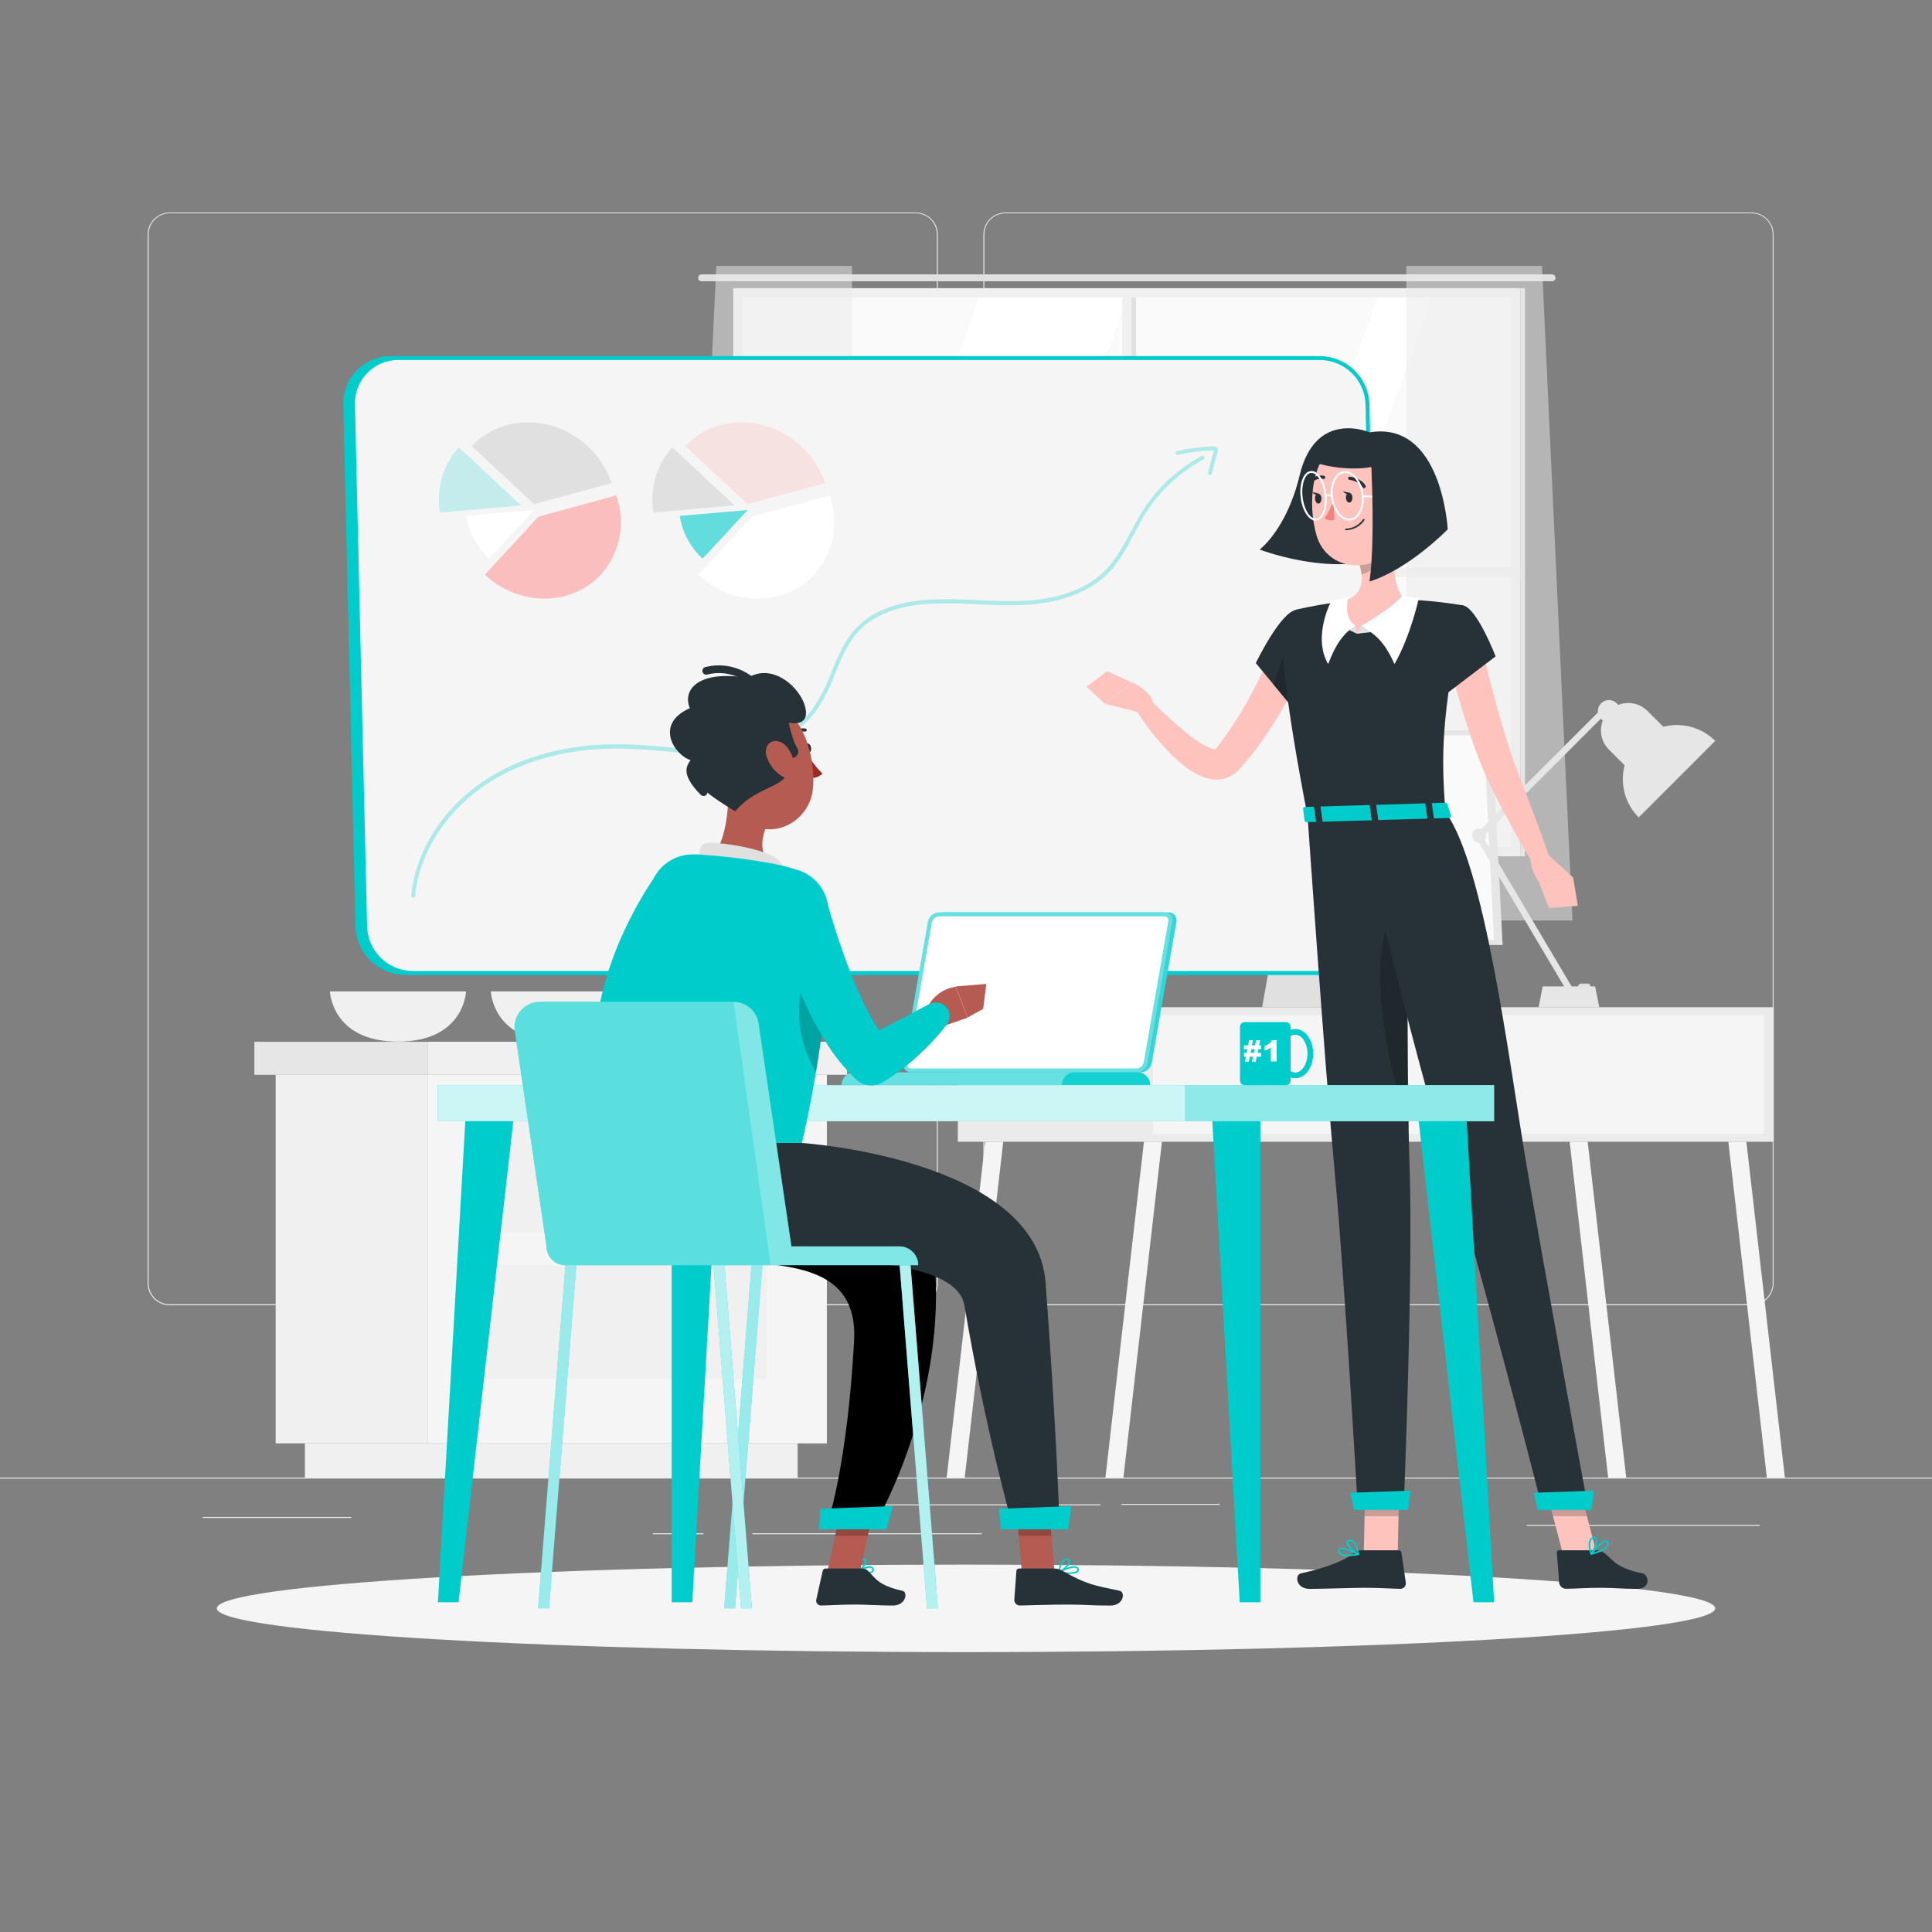 <svg width="148" height="148" viewBox="0 0 148 148" fill="none" xmlns="http://www.w3.org/2000/svg">
<rect x="0" y="0" width="148" height="148" fill="#808080" stroke="none"/>
<path d="M148 113.19H0V113.264H148V113.19Z" fill="#EBEBEB"/>
<path d="M93.438 115.206H85.902V115.28H93.438V115.206Z" fill="#EBEBEB"/>
<path d="M134.81 116.808H116.953V116.882H134.81V116.808Z" fill="#EBEBEB"/>
<path d="M84.298 115.242H65.848V115.316H84.298V115.242Z" fill="#EBEBEB"/>
<path d="M53.884 117.456H50.024V117.53H53.884V117.456Z" fill="#EBEBEB"/>
<path d="M75.211 117.456H57.634V117.53H75.211V117.456Z" fill="#EBEBEB"/>
<path d="M26.909 116.207H15.528V116.281H26.909V116.207Z" fill="#EBEBEB"/>
<path d="M70.152 99.989H12.997C12.55 99.988 12.12 99.81 11.804 99.493C11.488 99.176 11.31 98.747 11.31 98.299V17.956C11.314 17.511 11.493 17.085 11.809 16.771C12.125 16.457 12.552 16.281 12.997 16.28H70.152C70.6 16.28 71.03 16.458 71.347 16.775C71.664 17.092 71.842 17.522 71.842 17.97V98.299C71.842 98.747 71.664 99.177 71.347 99.494C71.03 99.811 70.6 99.989 70.152 99.989ZM12.997 16.34C12.569 16.34 12.159 16.511 11.857 16.814C11.554 17.117 11.384 17.527 11.384 17.956V98.299C11.384 98.727 11.554 99.138 11.857 99.441C12.159 99.744 12.569 99.914 12.997 99.915H70.152C70.58 99.914 70.991 99.744 71.294 99.441C71.597 99.138 71.767 98.727 71.768 98.299V17.956C71.767 17.527 71.597 17.117 71.294 16.814C70.991 16.511 70.58 16.34 70.152 16.34H12.997Z" fill="#EBEBEB"/>
<path d="M134.18 99.989H77.022C76.574 99.988 76.145 99.81 75.828 99.493C75.511 99.176 75.333 98.747 75.332 98.299V17.956C75.337 17.51 75.517 17.084 75.833 16.771C76.15 16.457 76.577 16.281 77.022 16.28H134.18C134.624 16.282 135.051 16.459 135.366 16.772C135.681 17.086 135.86 17.511 135.864 17.956V98.299C135.864 98.746 135.687 99.175 135.371 99.492C135.055 99.809 134.627 99.987 134.18 99.989ZM77.022 16.34C76.594 16.34 76.183 16.511 75.88 16.814C75.577 17.117 75.407 17.527 75.406 17.956V98.299C75.407 98.727 75.577 99.138 75.88 99.441C76.183 99.744 76.594 99.914 77.022 99.915H134.18C134.608 99.914 135.019 99.744 135.322 99.441C135.625 99.138 135.795 98.727 135.796 98.299V17.956C135.795 17.527 135.625 17.117 135.322 16.814C135.019 16.511 134.608 16.34 134.18 16.34H77.022Z" fill="#EBEBEB"/>
<path d="M35.703 75.945C35.703 75.945 35.573 79.793 30.488 79.793C25.403 79.793 25.273 75.945 25.273 75.945H35.703Z" fill="#F0F0F0"/>
<path d="M48.032 75.945C48.032 75.945 47.899 79.793 42.816 79.793C37.734 79.793 37.601 75.945 37.601 75.945H48.032Z" fill="#F0F0F0"/>
<path d="M32.788 82.333H21.117V110.568H32.788V82.333Z" fill="#F0F0F0"/>
<path d="M61.1 110.568H23.357V113.191H61.1V110.568Z" fill="#F0F0F0"/>
<path d="M32.788 110.571H63.341V82.336H32.788V110.571Z" fill="#F5F5F5"/>
<path d="M37.379 94.457H58.753V85.769H37.379V94.457Z" fill="#F0F0F0"/>
<path d="M37.379 105.619H58.753V96.931H37.379V105.619Z" fill="#F0F0F0"/>
<path d="M64.895 79.802H32.788V82.333H64.895V79.802Z" fill="#F0F0F0"/>
<path d="M19.486 82.336H32.788V79.805H19.486V82.336Z" fill="#E6E6E6"/>
<path d="M116.062 22.484H56.58V65.185H116.062V22.484Z" fill="#FAFAFA"/>
<path d="M59.964 65.185L75.095 22.484H86.45L71.318 65.185H59.964Z" fill="white"/>
<path d="M90.496 65.185L105.625 22.484H109.766L94.637 65.185H90.496Z" fill="white"/>
<path d="M118.897 21.017H53.745C53.675 21.017 53.607 21.044 53.557 21.094C53.508 21.143 53.479 21.21 53.478 21.28C53.478 21.315 53.485 21.35 53.499 21.382C53.512 21.414 53.532 21.444 53.556 21.468C53.581 21.493 53.611 21.513 53.643 21.526C53.675 21.54 53.71 21.546 53.745 21.546H118.897C118.932 21.546 118.967 21.54 118.999 21.526C119.032 21.513 119.061 21.493 119.086 21.468C119.11 21.444 119.13 21.414 119.143 21.382C119.157 21.35 119.164 21.315 119.164 21.28C119.163 21.21 119.135 21.143 119.085 21.094C119.035 21.044 118.967 21.017 118.897 21.017Z" fill="#E0E0E0"/>
<path d="M85.97 65.277H86.675V22.393H85.97V65.277Z" fill="#F0F0F0"/>
<path d="M86.672 65.277H87.024V22.393H86.672V65.277Z" fill="#E0E0E0"/>
<path d="M56.169 43.486V44.19L116.473 44.19V43.486L56.169 43.486Z" fill="#F0F0F0"/>
<path d="M116.473 64.893V22.073H56.169V64.893V65.597H116.473V64.893ZM56.873 64.893V22.793H115.777V64.893H56.873Z" fill="#F0F0F0"/>
<path d="M116.473 65.597H116.825V22.073H116.473V65.597Z" fill="#E0E0E0"/>
<path opacity="0.5" d="M107.729 20.371V70.516H120.46L118.125 20.371H107.729Z" fill="#EBEBEB"/>
<path opacity="0.5" d="M65.265 20.371V70.516H52.534L54.87 20.371H65.265Z" fill="#EBEBEB"/>
<path d="M135.879 77.158H73.375V87.462H135.879V77.158Z" fill="#EBEBEB"/>
<path d="M135.124 77.772H112.131V86.85H135.124V77.772Z" fill="#F5F5F5"/>
<path d="M111.314 77.772H88.32V86.85H111.314V77.772Z" fill="#F5F5F5"/>
<path d="M86.059 113.19H84.68L87.631 87.462H89.01L86.059 113.19Z" fill="#F5F5F5"/>
<path d="M73.902 113.19H72.52L75.471 87.462H76.853L73.902 113.19Z" fill="#F5F5F5"/>
<path d="M123.192 113.19H124.575L121.623 87.462H120.241L123.192 113.19Z" fill="#F5F5F5"/>
<path d="M135.349 113.19H136.731L133.78 87.462H132.398L135.349 113.19Z" fill="#F5F5F5"/>
<path d="M103.532 65.81H98.698L96.685 77.158H101.519L103.532 65.81Z" fill="#E0E0E0"/>
<path d="M114.283 55.944H87.249L88.072 72.39H115.106L114.283 55.944Z" fill="#E6E6E6"/>
<path d="M113.661 56.335H87.909L88.693 71.999H114.445L113.661 56.335Z" fill="#FAFAFA"/>
<path d="M121.105 75.785H121.629C121.747 75.785 121.842 75.69 121.842 75.572V75.56C121.842 75.442 121.747 75.347 121.629 75.347H121.105C120.988 75.347 120.892 75.442 120.892 75.56V75.572C120.892 75.69 120.988 75.785 121.105 75.785Z" fill="#E0E0E0"/>
<path d="M131.391 56.755L125.531 62.616C124.753 61.838 124.317 60.784 124.317 59.685C124.317 58.586 124.753 57.532 125.531 56.755C126.308 55.978 127.362 55.541 128.461 55.541C129.56 55.541 130.614 55.978 131.391 56.755Z" fill="#E6E6E6"/>
<path d="M123.251 57.424L125.537 59.709L128.497 56.749L126.211 54.467C126.017 54.272 125.787 54.118 125.533 54.012C125.279 53.907 125.006 53.852 124.731 53.852C124.456 53.852 124.184 53.907 123.93 54.012C123.676 54.118 123.446 54.272 123.251 54.467C123.057 54.661 122.903 54.892 122.798 55.145C122.693 55.399 122.639 55.671 122.639 55.946C122.639 56.22 122.693 56.492 122.798 56.746C122.903 56.999 123.057 57.23 123.251 57.424Z" fill="#E6E6E6"/>
<path d="M113.15 63.834L113.5 64.184L123.253 54.43L122.904 54.081L113.15 63.834Z" fill="#E6E6E6"/>
<path d="M120.105 76.047L120.53 75.795L113.494 63.931L113.069 64.183L120.105 76.047Z" fill="#E6E6E6"/>
<path d="M123.251 55.332C123.722 55.332 124.104 54.95 124.104 54.479C124.104 54.009 123.722 53.627 123.251 53.627C122.781 53.627 122.399 54.009 122.399 54.479C122.399 54.95 122.781 55.332 123.251 55.332Z" fill="#E6E6E6"/>
<path d="M113.315 64.564C113.616 64.564 113.859 64.32 113.859 64.019C113.859 63.718 113.616 63.475 113.315 63.475C113.014 63.475 112.77 63.718 112.77 64.019C112.77 64.32 113.014 64.564 113.315 64.564Z" fill="#E6E6E6"/>
<path d="M118.178 75.564H122.195L122.511 77.159H117.864L118.178 75.564Z" fill="#E6E6E6"/>
<path d="M74 126.558C105.696 126.558 131.391 125.058 131.391 123.207C131.391 121.357 105.696 119.856 74 119.856C42.304 119.856 16.609 121.357 16.609 123.207C16.609 125.058 42.304 126.558 74 126.558Z" fill="#F5F5F5"/>
<path d="M101.62 74.53H31.009C30.061 74.523 29.153 74.149 28.476 73.487C27.798 72.824 27.403 71.925 27.374 70.978L26.448 30.983C26.436 30.52 26.517 30.06 26.686 29.629C26.855 29.198 27.109 28.805 27.432 28.474C27.756 28.143 28.142 27.88 28.569 27.701C28.995 27.522 29.454 27.43 29.917 27.431H100.528C101.475 27.438 102.383 27.812 103.061 28.474C103.738 29.136 104.133 30.035 104.162 30.983L105.08 70.978C105.092 71.44 105.011 71.9 104.843 72.33C104.674 72.76 104.421 73.153 104.099 73.484C103.776 73.815 103.391 74.078 102.965 74.257C102.539 74.437 102.082 74.53 101.62 74.53Z" fill="#00CCCC"/>
<path d="M101.62 74.678H31.009C30.024 74.671 29.08 74.282 28.375 73.593C27.671 72.904 27.261 71.969 27.232 70.984L26.3 30.985C26.287 30.503 26.371 30.023 26.547 29.573C26.724 29.124 26.988 28.714 27.325 28.369C27.663 28.024 28.066 27.75 28.511 27.563C28.956 27.376 29.434 27.281 29.917 27.282H100.527C101.514 27.288 102.46 27.677 103.166 28.366C103.872 29.056 104.282 29.993 104.31 30.979L105.237 70.975C105.25 71.457 105.165 71.937 104.989 72.387C104.813 72.836 104.548 73.246 104.211 73.591C103.874 73.936 103.471 74.21 103.026 74.397C102.58 74.584 102.102 74.679 101.62 74.678ZM29.917 27.578C29.473 27.577 29.034 27.665 28.626 27.836C28.217 28.007 27.847 28.259 27.537 28.576C27.227 28.893 26.984 29.27 26.823 29.682C26.661 30.095 26.584 30.536 26.596 30.979L27.528 70.975C27.554 71.884 27.932 72.747 28.583 73.383C29.233 74.019 30.105 74.377 31.015 74.382H101.62C102.063 74.383 102.501 74.295 102.91 74.123C103.318 73.952 103.688 73.701 103.998 73.384C104.307 73.067 104.55 72.691 104.712 72.279C104.874 71.867 104.952 71.427 104.941 70.984L104.014 30.985C103.988 30.076 103.61 29.213 102.96 28.577C102.309 27.941 101.437 27.583 100.527 27.578H29.917Z" fill="#00CCCC"/>
<path d="M102.212 74.53H31.601C30.653 74.523 29.745 74.149 29.068 73.487C28.39 72.824 27.995 71.925 27.966 70.978L27.04 30.983C27.028 30.52 27.109 30.06 27.278 29.629C27.447 29.198 27.701 28.805 28.024 28.474C28.348 28.143 28.734 27.88 29.161 27.701C29.587 27.522 30.046 27.43 30.509 27.431H101.12C102.067 27.438 102.975 27.812 103.653 28.474C104.33 29.136 104.725 30.035 104.754 30.983L105.672 70.978C105.684 71.44 105.603 71.9 105.435 72.33C105.266 72.76 105.013 73.153 104.691 73.484C104.368 73.815 103.983 74.078 103.557 74.257C103.131 74.437 102.674 74.53 102.212 74.53Z" fill="#F5F5F5"/>
<path d="M102.212 74.678H31.601C30.616 74.671 29.672 74.282 28.967 73.593C28.263 72.904 27.853 71.969 27.824 70.984L26.892 30.985C26.879 30.503 26.963 30.023 27.139 29.573C27.316 29.124 27.58 28.714 27.917 28.369C28.255 28.024 28.658 27.75 29.103 27.563C29.548 27.376 30.026 27.281 30.509 27.282H101.12C102.106 27.288 103.052 27.677 103.758 28.366C104.464 29.056 104.874 29.993 104.902 30.979L105.829 70.975C105.842 71.457 105.757 71.937 105.581 72.387C105.405 72.836 105.14 73.246 104.803 73.591C104.466 73.936 104.063 74.21 103.618 74.397C103.172 74.584 102.694 74.679 102.212 74.678ZM30.509 27.578C30.065 27.577 29.626 27.665 29.218 27.836C28.809 28.007 28.439 28.259 28.129 28.576C27.819 28.893 27.576 29.27 27.415 29.682C27.253 30.095 27.176 30.536 27.188 30.979L28.12 70.975C28.146 71.884 28.524 72.747 29.175 73.383C29.825 74.019 30.697 74.377 31.607 74.382H102.212C102.655 74.383 103.093 74.295 103.502 74.123C103.91 73.952 104.28 73.701 104.59 73.384C104.899 73.067 105.142 72.691 105.304 72.279C105.466 71.867 105.544 71.427 105.533 70.984L104.606 30.985C104.58 30.076 104.202 29.213 103.552 28.577C102.901 27.941 102.029 27.583 101.12 27.578H30.509Z" fill="#00CCCC"/>
<path d="M40.916 38.622L36.142 34.182C38.4 31.743 42.414 31.743 45.022 34.182C45.855 34.956 46.486 35.924 46.857 37L40.916 38.622Z" fill="#E0E0E0"/>
<path opacity="0.2" d="M39.922 38.719L33.706 39.267C33.557 38.367 33.61 37.445 33.859 36.567C34.107 35.713 34.55 34.927 35.153 34.273L39.922 38.719Z" fill="#00CCCC"/>
<path d="M40.916 39.072L37.471 42.796C37.006 42.363 36.615 41.857 36.313 41.298C36.017 40.744 35.816 40.144 35.721 39.522L40.916 39.072Z" fill="white"/>
<path opacity="0.6" d="M41.251 39.578L47.203 37.95C47.573 38.975 47.659 40.081 47.45 41.151C47.242 42.22 46.747 43.213 46.019 44.024C43.761 46.463 39.747 46.463 37.139 44.024L41.251 39.578Z" fill="#FF9999"/>
<path opacity="0.2" d="M57.27 38.622L52.496 34.182C54.754 31.743 58.768 31.743 61.376 34.182C62.21 34.956 62.841 35.924 63.214 37L57.27 38.622Z" fill="#FF9999"/>
<path d="M56.273 38.719L50.056 39.267C49.907 38.367 49.961 37.444 50.213 36.567C50.458 35.712 50.9 34.927 51.504 34.273L56.273 38.719Z" fill="#E0E0E0"/>
<path opacity="0.6" d="M57.27 39.072L53.822 42.796C53.357 42.363 52.966 41.857 52.664 41.298C52.368 40.744 52.167 40.144 52.072 39.522L57.27 39.072Z" fill="#00CCCC"/>
<path d="M57.602 39.578L63.554 37.95C63.925 38.975 64.011 40.081 63.803 41.151C63.594 42.221 63.099 43.214 62.37 44.024C60.112 46.463 56.098 46.463 53.49 44.024L57.602 39.578Z" fill="white"/>
<g opacity="0.3">
<path d="M31.651 68.781H31.637C31.598 68.776 31.562 68.756 31.538 68.726C31.513 68.695 31.501 68.657 31.503 68.618C31.841 65.131 34.002 61.789 37.284 59.682C40.129 57.855 43.743 56.932 47.76 57.018C48.79 57.038 49.832 57.124 50.847 57.21C52.387 57.373 53.937 57.426 55.485 57.37C57.217 57.266 60.396 56.736 62.219 54.339C62.833 53.451 63.33 52.488 63.699 51.474C64.191 50.29 64.697 49.044 65.605 48.09C66.813 46.821 68.669 46.098 71.126 45.941C72.393 45.884 73.663 45.895 74.929 45.977C76.022 46.027 77.152 46.081 78.262 46.036C80.222 45.959 82.93 45.489 84.697 43.668C85.508 42.839 86.071 41.78 86.615 40.755C86.912 40.223 87.193 39.669 87.521 39.148C88.646 37.375 90.207 35.922 92.056 34.927C92.073 34.918 92.091 34.912 92.111 34.91C92.13 34.908 92.149 34.91 92.168 34.915C92.186 34.921 92.203 34.93 92.218 34.942C92.233 34.954 92.245 34.969 92.254 34.986C92.272 35.021 92.276 35.062 92.265 35.099C92.254 35.137 92.229 35.168 92.195 35.188C90.383 36.163 88.853 37.591 87.755 39.332C87.433 39.844 87.139 40.391 86.867 40.921C86.314 41.963 85.742 43.041 84.899 43.902C83.445 45.382 81.151 46.237 78.262 46.35C77.144 46.394 76.007 46.35 74.909 46.291C73.652 46.211 72.392 46.199 71.135 46.255C68.767 46.406 66.964 47.099 65.807 48.327C64.936 49.239 64.442 50.45 63.96 51.619C63.584 52.658 63.076 53.644 62.447 54.552C60.55 57.041 57.276 57.592 55.491 57.699C53.93 57.756 52.367 57.701 50.814 57.536C49.808 57.453 48.766 57.367 47.745 57.346C43.799 57.263 40.229 58.172 37.435 59.966C34.229 62.038 32.107 65.294 31.79 68.683C31.779 68.711 31.76 68.736 31.735 68.753C31.711 68.77 31.681 68.78 31.651 68.781Z" fill="#00CCCC"/>
<path d="M92.675 36.39H92.648C92.61 36.379 92.579 36.355 92.559 36.321C92.54 36.287 92.534 36.247 92.544 36.209L92.867 34.951C92.903 34.808 92.95 34.667 93.006 34.531C93.009 34.526 93.01 34.52 93.01 34.515C93.01 34.509 93.009 34.503 93.006 34.498C92.071 34.523 91.14 34.638 90.227 34.842C90.208 34.846 90.188 34.847 90.169 34.843C90.15 34.84 90.132 34.833 90.116 34.822C90.099 34.812 90.085 34.798 90.074 34.782C90.064 34.766 90.056 34.748 90.052 34.729C90.048 34.71 90.047 34.691 90.05 34.672C90.054 34.653 90.061 34.635 90.072 34.618C90.082 34.602 90.096 34.588 90.112 34.577C90.128 34.566 90.146 34.559 90.165 34.555C91.089 34.347 92.03 34.227 92.977 34.194C93.03 34.192 93.082 34.204 93.13 34.227C93.177 34.251 93.218 34.286 93.249 34.33C93.281 34.375 93.3 34.428 93.306 34.484C93.312 34.539 93.303 34.595 93.281 34.646C93.231 34.77 93.19 34.896 93.157 35.025L92.832 36.283C92.823 36.317 92.802 36.346 92.773 36.366C92.744 36.385 92.709 36.394 92.675 36.39Z" fill="#00CCCC"/>
</g>
<path d="M104.914 33.12C104.914 33.12 100.77 31.302 99.554 36.426C98.568 40.552 96.496 42.097 96.496 42.097C96.496 42.097 103.822 44.927 107.907 41.609L104.914 33.12Z" fill="#263238"/>
<path d="M100.098 50.371C99.947 50.779 99.802 51.129 99.642 51.496C99.483 51.863 99.317 52.215 99.148 52.57C98.808 53.281 98.423 53.967 98.032 54.642C97.24 56.02 96.322 57.321 95.288 58.529L95.09 58.754C95.019 58.834 94.984 58.884 94.835 59.035C94.56 59.312 94.221 59.515 93.847 59.627C93.505 59.723 93.146 59.743 92.796 59.686C92.517 59.642 92.244 59.562 91.985 59.449C91.563 59.261 91.166 59.022 90.801 58.739C90.468 58.483 90.15 58.209 89.848 57.919C88.727 56.801 87.74 55.558 86.906 54.213L87.956 53.42C88.958 54.482 90.034 55.471 91.177 56.38C91.669 56.782 92.22 57.105 92.811 57.339C93.048 57.419 93.21 57.383 93.169 57.371C93.127 57.359 93.13 57.371 93.139 57.371C93.148 57.371 93.204 57.285 93.252 57.22L93.415 57.007C94.28 55.849 95.062 54.63 95.753 53.36C96.102 52.721 96.428 52.067 96.745 51.41C96.901 51.081 97.055 50.753 97.204 50.421C97.352 50.09 97.499 49.743 97.618 49.444L100.098 50.371Z" fill="#FFC3BD"/>
<path d="M99.255 46.81C98.148 46.768 96.2 50.794 96.2 50.794L99.08 54.284C99.08 54.284 102.437 50.072 101.978 48.71C101.487 47.292 100.865 46.866 99.255 46.81Z" fill="#263238"/>
<path opacity="0.2" d="M99.071 47.78L97.573 52.472L98.923 54.103L99.071 47.78Z" fill="black"/>
<path d="M87.72 54.695L84.656 53.919L86.728 52.282C86.728 52.282 88.267 52.931 88.365 54.008L87.72 54.695Z" fill="#FFC3BD"/>
<path d="M83.22 52.605L84.81 51.421L86.716 52.282L84.641 53.919L83.22 52.605Z" fill="#FFC3BD"/>
<path d="M107.072 119.061H104.473L104.6 113.04H107.199L107.072 119.061Z" fill="#FFC3BD"/>
<path d="M104.222 118.759H107.152C107.202 118.758 107.251 118.776 107.289 118.809C107.327 118.841 107.352 118.887 107.359 118.936L107.691 121.248C107.697 121.307 107.691 121.366 107.673 121.422C107.655 121.477 107.625 121.529 107.585 121.572C107.546 121.616 107.498 121.651 107.444 121.674C107.39 121.698 107.332 121.71 107.273 121.71C106.255 121.692 105.764 121.633 104.479 121.633C103.689 121.633 101.421 121.716 100.335 121.716C99.249 121.716 99.187 120.635 99.639 120.532C101.676 120.094 103.115 119.49 103.801 118.913C103.92 118.816 104.068 118.761 104.222 118.759Z" fill="#263238"/>
<g opacity="0.2">
<path d="M104.6 113.04L104.535 116.145H107.134L107.202 113.04H104.6Z" fill="black"/>
</g>
<path d="M98.21 48.098C98.154 49.743 98.438 53.583 100.166 62.519L110.722 62.205C110.426 57.916 110.334 55.267 112.125 46.39C110.638 46.129 109.134 45.976 107.626 45.931C106.026 45.865 104.423 45.913 102.83 46.076C101.611 46.224 100.294 46.476 99.429 46.668C99.096 46.737 98.795 46.915 98.574 47.174C98.353 47.432 98.225 47.758 98.21 48.098Z" fill="#263238"/>
<path d="M106.989 40.552C106.732 42.103 106.516 44.938 107.626 45.933C106.791 47.247 105.478 48.183 103.964 48.544C101.531 47.309 102.83 46.075 102.83 46.075C104.538 45.613 104.455 44.338 104.121 43.148L106.989 40.552Z" fill="#FFC3BD"/>
<path d="M103.964 48.544L104.278 47.929L105.968 48.311L103.964 48.544Z" fill="#E0E0E0"/>
<path d="M104.278 47.929C104.822 47.68 107.333 46.046 107.43 45.534C107.629 45.75 108.691 45.815 108.691 45.815C108.691 45.815 108.055 48.737 106.823 50.874C105.983 48.968 105.184 48.521 104.278 47.929Z" fill="white"/>
<path d="M103.964 48.544L103.822 47.929L102.786 48.003L103.964 48.544Z" fill="#E0E0E0"/>
<path d="M103.822 47.928C102.984 47.372 103.189 46.208 103.271 45.699C103.073 45.912 102.01 45.977 102.01 45.977C102.01 45.977 100.507 48.736 101.741 50.873C102.324 49.34 102.916 48.52 103.822 47.928Z" fill="white"/>
<path opacity="0.2" d="M105.82 41.609L104.124 43.149C104.205 43.425 104.262 43.709 104.296 43.995C104.95 43.88 105.832 43.131 105.879 42.441C105.91 42.163 105.89 41.881 105.82 41.609Z" fill="black"/>
<path d="M107.833 37C107.8 39.582 107.833 40.674 106.607 42.056C104.748 44.128 101.575 43.536 100.847 40.996C100.184 38.714 100.347 34.878 102.816 33.73C103.359 33.474 103.958 33.362 104.557 33.403C105.155 33.444 105.734 33.638 106.236 33.966C106.739 34.294 107.15 34.744 107.429 35.276C107.709 35.807 107.848 36.401 107.833 37Z" fill="#FFC3BD"/>
<path d="M107.623 38.241L104.381 38.081C104.372 38.081 104.362 38.078 104.353 38.074C104.344 38.07 104.337 38.064 104.33 38.057C104.323 38.05 104.318 38.042 104.315 38.032C104.312 38.023 104.31 38.014 104.31 38.004C104.311 37.994 104.313 37.984 104.317 37.975C104.322 37.966 104.328 37.958 104.335 37.951C104.343 37.945 104.351 37.94 104.361 37.936C104.37 37.933 104.38 37.932 104.39 37.933L107.632 38.093C107.641 38.093 107.651 38.096 107.659 38.1C107.668 38.105 107.676 38.111 107.682 38.118C107.689 38.126 107.693 38.135 107.696 38.144C107.699 38.153 107.7 38.163 107.7 38.173C107.699 38.182 107.697 38.192 107.693 38.2C107.689 38.209 107.683 38.217 107.676 38.223C107.668 38.23 107.66 38.234 107.651 38.237C107.642 38.24 107.632 38.242 107.623 38.241Z" fill="white"/>
<path d="M100.166 62.518C100.166 62.518 101.501 81.832 102.238 89.726C103.011 97.94 104.014 115.543 104.014 115.543H107.528C107.528 115.543 108.262 97.641 107.984 89.54C107.688 80.71 107.874 62.29 107.874 62.29L100.166 62.518Z" fill="#263238"/>
<path d="M107.854 115.668H103.73L103.425 114.354L108.046 114.191L107.854 115.668Z" fill="#00CCCC"/>
<path opacity="0.2" d="M107.848 69.188C107.421 68.714 106.96 68.96 106.433 70.309C104.677 74.915 106.548 82.265 107.913 86.498C107.821 81.229 107.824 74.296 107.848 69.188Z" fill="black"/>
<path d="M103.6 38.113C103.6 38.323 103.505 38.498 103.369 38.504C103.233 38.51 103.115 38.347 103.103 38.137C103.091 37.927 103.194 37.752 103.334 37.746C103.473 37.74 103.6 37.903 103.6 38.113Z" fill="#263238"/>
<path d="M101.232 38.185C101.232 38.395 101.137 38.569 101.001 38.575C100.865 38.581 100.747 38.418 100.735 38.208C100.723 37.998 100.826 37.824 100.966 37.818C101.105 37.812 101.232 37.96 101.232 38.185Z" fill="#263238"/>
<path d="M101.022 37.811L100.513 37.69C100.513 37.69 100.791 38.071 101.022 37.811Z" fill="#263238"/>
<path d="M102.144 38.341C101.981 38.828 101.752 39.29 101.463 39.714C101.573 39.786 101.698 39.833 101.829 39.851C101.959 39.869 102.092 39.858 102.218 39.818L102.144 38.341Z" fill="#ED847E"/>
<path d="M103.399 40.582C103.301 40.602 103.202 40.615 103.103 40.621C103.095 40.621 103.086 40.62 103.079 40.617C103.071 40.614 103.064 40.61 103.058 40.605C103.052 40.599 103.047 40.592 103.043 40.585C103.04 40.578 103.038 40.57 103.038 40.561C103.038 40.546 103.045 40.531 103.056 40.519C103.066 40.508 103.081 40.501 103.097 40.499C103.358 40.493 103.614 40.424 103.843 40.3C104.072 40.175 104.269 39.998 104.417 39.783C104.421 39.776 104.427 39.77 104.433 39.765C104.44 39.76 104.448 39.757 104.456 39.755C104.464 39.753 104.472 39.752 104.48 39.754C104.488 39.755 104.496 39.758 104.503 39.762C104.51 39.766 104.516 39.772 104.521 39.778C104.525 39.784 104.529 39.791 104.531 39.799C104.533 39.807 104.533 39.815 104.532 39.823C104.531 39.831 104.528 39.838 104.524 39.845C104.395 40.037 104.23 40.202 104.036 40.328C103.843 40.455 103.626 40.541 103.399 40.582Z" fill="#263238"/>
<path d="M108.632 39.327C108.557 39.562 108.436 39.78 108.277 39.969C108.117 40.157 107.922 40.312 107.703 40.425C107.111 40.721 106.69 40.227 106.746 39.602C106.797 39.043 107.164 38.208 107.809 38.17C107.95 38.164 108.09 38.193 108.217 38.255C108.344 38.317 108.453 38.41 108.535 38.525C108.617 38.64 108.668 38.774 108.685 38.914C108.702 39.054 108.684 39.196 108.632 39.327Z" fill="#FFC3BD"/>
<path d="M104.526 37.391C104.501 37.397 104.475 37.394 104.451 37.384C104.428 37.373 104.409 37.355 104.396 37.332C104.115 36.838 103.384 36.761 103.378 36.758C103.362 36.756 103.347 36.752 103.332 36.744C103.318 36.737 103.306 36.726 103.296 36.714C103.285 36.702 103.278 36.687 103.273 36.672C103.269 36.657 103.267 36.641 103.268 36.625C103.27 36.609 103.275 36.593 103.282 36.579C103.29 36.565 103.3 36.553 103.312 36.542C103.325 36.532 103.339 36.525 103.354 36.52C103.37 36.515 103.386 36.514 103.402 36.515C103.437 36.515 104.266 36.604 104.609 37.211C104.618 37.225 104.623 37.24 104.626 37.256C104.628 37.272 104.627 37.289 104.623 37.305C104.619 37.32 104.612 37.335 104.602 37.348C104.592 37.361 104.579 37.372 104.565 37.38L104.526 37.391Z" fill="#263238"/>
<path d="M100.468 36.976C100.447 36.981 100.426 36.98 100.405 36.973C100.385 36.967 100.367 36.954 100.353 36.938C100.341 36.926 100.332 36.913 100.325 36.898C100.319 36.883 100.316 36.867 100.316 36.85C100.316 36.834 100.319 36.818 100.325 36.803C100.332 36.788 100.341 36.774 100.353 36.763C100.494 36.629 100.666 36.53 100.854 36.476C101.041 36.421 101.239 36.412 101.43 36.449C101.462 36.458 101.489 36.478 101.506 36.507C101.522 36.535 101.527 36.569 101.519 36.6C101.51 36.632 101.489 36.658 101.461 36.675C101.433 36.691 101.4 36.696 101.368 36.689C101.216 36.66 101.06 36.669 100.912 36.714C100.764 36.758 100.629 36.838 100.519 36.947C100.504 36.96 100.487 36.971 100.468 36.976Z" fill="#263238"/>
<path d="M113.427 49.373C113.774 50.755 114.135 52.164 114.505 53.55C114.875 54.935 115.28 56.317 115.727 57.655C116.174 58.993 116.728 60.319 117.24 61.681C117.752 63.042 118.273 64.416 118.743 65.804L117.559 66.363C116.79 65.108 116.079 63.833 115.378 62.536C115.032 61.889 114.695 61.234 114.366 60.571C114.031 59.917 113.714 59.212 113.433 58.499C112.868 57.096 112.397 55.684 111.977 54.263C111.556 52.842 111.172 51.421 110.846 49.959L113.427 49.373Z" fill="#FFC3BD"/>
<path d="M112.125 46.389C113.19 46.685 114.57 50.282 114.57 50.282L110.553 53.336C110.553 53.336 108.966 50.344 109.369 48.961C109.792 47.526 110.905 46.058 112.125 46.389Z" fill="#263238"/>
<path d="M103.245 119.214C103.023 119.234 102.8 119.177 102.614 119.054C102.574 119.018 102.542 118.971 102.523 118.92C102.503 118.869 102.496 118.813 102.502 118.758C102.504 118.725 102.516 118.692 102.534 118.663C102.553 118.635 102.578 118.612 102.608 118.596C102.925 118.421 103.961 118.951 104.088 119.01C104.1 119.016 104.109 119.026 104.115 119.038C104.12 119.049 104.123 119.062 104.121 119.075C104.12 119.088 104.114 119.1 104.105 119.109C104.096 119.119 104.084 119.124 104.071 119.126C103.799 119.181 103.522 119.211 103.245 119.214ZM102.78 118.676C102.741 118.673 102.703 118.68 102.668 118.696C102.655 118.703 102.645 118.713 102.637 118.725C102.63 118.737 102.626 118.75 102.626 118.764C102.62 118.801 102.624 118.838 102.636 118.873C102.649 118.907 102.67 118.938 102.697 118.963C102.854 119.105 103.289 119.129 103.858 119.034C103.522 118.853 103.157 118.732 102.78 118.676Z" fill="#00CCCC"/>
<path d="M104.05 119.122H104.026C103.715 118.98 103.103 118.421 103.138 118.128C103.138 118.057 103.2 117.971 103.369 117.953C103.431 117.946 103.493 117.952 103.552 117.97C103.611 117.988 103.666 118.019 103.712 118.06C104.038 118.332 104.097 119.031 104.1 119.06C104.101 119.071 104.099 119.082 104.094 119.092C104.09 119.102 104.083 119.11 104.074 119.116C104.066 119.12 104.058 119.122 104.05 119.122ZM103.431 118.069H103.396C103.283 118.069 103.274 118.125 103.271 118.14C103.245 118.317 103.659 118.758 103.976 118.951C103.951 118.655 103.835 118.375 103.644 118.149C103.586 118.096 103.51 118.068 103.431 118.069Z" fill="#00CCCC"/>
<path d="M122.328 119.061H119.729L118.154 113.04H120.756L122.328 119.061Z" fill="#FFC3BD"/>
<path d="M122.352 118.758H119.43C119.407 118.756 119.383 118.76 119.361 118.768C119.339 118.776 119.319 118.79 119.303 118.807C119.287 118.824 119.275 118.844 119.267 118.867C119.26 118.889 119.258 118.913 119.261 118.936L119.439 121.248C119.458 121.373 119.52 121.488 119.615 121.572C119.709 121.656 119.83 121.705 119.957 121.709C120.972 121.692 121.437 121.633 122.733 121.633C123.524 121.633 124.311 121.715 125.397 121.715C126.484 121.715 126.309 120.635 125.833 120.531C123.698 120.093 123.627 119.49 122.813 118.912C122.678 118.816 122.517 118.762 122.352 118.758Z" fill="#263238"/>
<g opacity="0.2">
<path d="M118.157 113.04L118.965 116.145H121.567L120.756 113.04H118.157Z" fill="black"/>
</g>
<path d="M110.722 62.205C113.726 66.231 115.555 81.013 116.884 88.916C118.267 97.136 121.665 115.556 121.665 115.556H118.151C118.151 115.556 113.371 96.819 110.867 88.886C108.099 80.128 103.964 62.217 103.964 62.217L110.722 62.205Z" fill="#263238"/>
<path d="M121.916 115.668H117.79L117.488 114.354L122.109 114.191L121.916 115.668Z" fill="#00CCCC"/>
<path d="M122.698 118.832C122.907 118.754 123.084 118.607 123.198 118.415C123.22 118.363 123.228 118.307 123.223 118.251C123.218 118.196 123.199 118.142 123.169 118.095C123.152 118.066 123.129 118.041 123.1 118.024C123.072 118.006 123.039 117.996 123.006 117.994C122.642 117.974 121.934 118.897 121.854 119.004C121.847 119.014 121.843 119.027 121.843 119.039C121.843 119.052 121.847 119.064 121.854 119.075C121.861 119.086 121.871 119.094 121.883 119.098C121.895 119.102 121.908 119.102 121.919 119.099C122.187 119.035 122.447 118.945 122.698 118.832ZM122.884 118.145C122.919 118.127 122.958 118.117 122.997 118.116C123.011 118.116 123.024 118.121 123.036 118.129C123.047 118.137 123.056 118.147 123.062 118.16C123.083 118.19 123.096 118.225 123.1 118.261C123.104 118.297 123.099 118.334 123.086 118.367C123.003 118.563 122.627 118.77 122.067 118.933C122.293 118.626 122.57 118.36 122.884 118.145Z" fill="#00CCCC"/>
<path d="M121.931 119.096C121.939 119.092 121.946 119.087 121.952 119.081C122.171 118.82 122.482 118.051 122.313 117.805C122.272 117.746 122.189 117.69 122.017 117.749C121.959 117.769 121.906 117.801 121.86 117.843C121.815 117.885 121.779 117.935 121.754 117.992C121.576 118.376 121.825 119.033 121.834 119.063C121.838 119.073 121.844 119.082 121.852 119.088C121.861 119.095 121.87 119.1 121.881 119.102C121.889 119.105 121.898 119.106 121.907 119.105C121.916 119.104 121.924 119.1 121.931 119.096ZM122.035 117.879L122.07 117.864C122.177 117.826 122.204 117.864 122.21 117.864C122.313 118.009 122.127 118.586 121.914 118.897C121.808 118.62 121.791 118.317 121.866 118.03C121.902 117.96 121.962 117.907 122.035 117.879Z" fill="#00CCCC"/>
<path d="M103.39 37.755L102.881 37.634C102.881 37.634 103.159 38.016 103.39 37.755Z" fill="#263238"/>
<path d="M110.861 61.568L111.157 62.507C111.195 62.578 111.11 62.655 110.988 62.661L100.125 62.983C100.03 62.983 99.95 62.942 99.941 62.883L99.82 61.938C99.82 61.873 99.891 61.817 99.995 61.814L110.683 61.494C110.717 61.491 110.751 61.495 110.782 61.508C110.813 61.521 110.84 61.542 110.861 61.568Z" fill="#00CCCC"/>
<path d="M109.461 62.821H109.757C109.813 62.821 109.854 62.788 109.852 62.752L109.68 61.527C109.68 61.492 109.624 61.465 109.567 61.465H109.271C109.215 61.465 109.174 61.497 109.177 61.533L109.348 62.758C109.354 62.794 109.405 62.821 109.461 62.821Z" fill="#263238"/>
<path d="M100.936 63.072H101.232C101.288 63.072 101.33 63.039 101.327 63.004L101.155 61.781C101.155 61.746 101.099 61.716 101.043 61.719H100.747C100.69 61.719 100.649 61.752 100.652 61.787L100.824 63.01C100.829 63.048 100.88 63.075 100.936 63.072Z" fill="#263238"/>
<path d="M105.198 62.944H105.494C105.551 62.944 105.592 62.912 105.589 62.873L105.417 61.651C105.417 61.615 105.361 61.589 105.305 61.589H105.009C104.953 61.589 104.911 61.621 104.914 61.657L105.086 62.879C105.08 62.921 105.142 62.947 105.198 62.944Z" fill="#263238"/>
<path d="M118.444 65.336L120.516 67.233L117.894 67.571C117.894 67.571 116.911 66.224 117.379 65.25L118.444 65.336Z" fill="#FFC3BD"/>
<path d="M120.869 69.391L118.658 69.554L117.888 67.571L120.51 67.236L120.869 69.391Z" fill="#FFC3BD"/>
<path d="M105.228 33.389C105.228 33.389 103.046 32.389 100.64 35.423C103.538 36.284 105.486 35.686 105.486 35.686L105.228 33.389Z" fill="#263238"/>
<path d="M104.914 33.12C104.914 33.12 105.441 40.748 104.914 44.548C107.975 43.577 110.902 40.549 110.902 40.549C110.902 40.549 110.473 32.199 104.914 33.12Z" fill="#263238"/>
<path d="M103.36 39.881C102.674 39.881 102.043 39.031 101.951 37.986C101.912 37.706 101.93 37.42 102.003 37.147C102.076 36.873 102.204 36.617 102.378 36.394C102.46 36.297 102.562 36.219 102.676 36.165C102.791 36.111 102.917 36.082 103.044 36.08C103.73 36.08 104.364 36.93 104.455 37.974C104.495 38.255 104.477 38.541 104.403 38.814C104.329 39.088 104.201 39.344 104.026 39.567C103.944 39.664 103.842 39.742 103.727 39.796C103.612 39.85 103.487 39.879 103.36 39.881ZM103.044 36.228C102.937 36.231 102.833 36.255 102.737 36.301C102.641 36.346 102.556 36.411 102.487 36.492C102.327 36.7 102.211 36.938 102.144 37.193C102.078 37.447 102.062 37.711 102.099 37.971C102.182 38.939 102.75 39.73 103.36 39.73C103.467 39.728 103.572 39.703 103.668 39.657C103.764 39.611 103.849 39.545 103.917 39.463C104.077 39.255 104.194 39.017 104.262 38.763C104.329 38.509 104.344 38.244 104.307 37.983C104.222 37.015 103.656 36.228 103.044 36.228Z" fill="white"/>
<path d="M100.782 39.881C100.226 39.881 99.716 39.049 99.625 37.986C99.563 37.273 99.711 36.625 100.01 36.299C100.066 36.232 100.135 36.178 100.214 36.141C100.293 36.103 100.378 36.082 100.465 36.08C101.022 36.08 101.528 36.912 101.623 37.974C101.682 38.688 101.534 39.333 101.235 39.662C101.179 39.728 101.11 39.782 101.032 39.82C100.954 39.857 100.869 39.878 100.782 39.881ZM100.465 36.228C100.399 36.23 100.333 36.246 100.273 36.275C100.213 36.305 100.161 36.347 100.119 36.4C99.85 36.696 99.713 37.311 99.773 37.974C99.853 38.928 100.317 39.733 100.782 39.733C100.848 39.73 100.913 39.714 100.972 39.684C101.032 39.654 101.084 39.612 101.125 39.561C101.395 39.265 101.531 38.649 101.475 37.986C101.392 37.033 100.936 36.228 100.465 36.228Z" fill="white"/>
<path d="M102.025 38.054H101.993C101.93 38.021 101.861 38.003 101.79 38.003C101.719 38.003 101.65 38.021 101.587 38.054C101.571 38.064 101.551 38.067 101.532 38.062C101.513 38.058 101.497 38.046 101.487 38.03C101.481 38.022 101.477 38.013 101.475 38.004C101.473 37.994 101.473 37.985 101.475 37.975C101.477 37.966 101.481 37.957 101.487 37.949C101.492 37.941 101.499 37.934 101.507 37.929C101.592 37.885 101.686 37.862 101.781 37.862C101.876 37.862 101.97 37.885 102.055 37.929C102.072 37.938 102.086 37.953 102.093 37.971C102.101 37.989 102.101 38.009 102.093 38.027C102.085 38.036 102.074 38.044 102.062 38.048C102.051 38.053 102.038 38.055 102.025 38.054Z" fill="white"/>
<path d="M114.451 83.128H33.546V85.89H114.451V83.128Z" fill="#00CCCC"/>
<path opacity="0.8" d="M114.451 83.128H33.546V85.89H114.451V83.128Z" fill="white"/>
<path opacity="0.3" d="M114.454 83.128H90.774V85.89H114.454V83.128Z" fill="#00CCCC"/>
<path d="M96.546 122.742H94.969L92.87 85.89H96.546V122.742Z" fill="#00CCCC"/>
<path d="M112.874 122.742H114.454L112.356 85.89H108.679L112.874 122.742Z" fill="#00CCCC"/>
<path d="M35.126 122.742H33.546L35.644 85.89H39.321L35.126 122.742Z" fill="#00CCCC"/>
<path d="M51.454 122.742H53.031L55.13 85.89H51.454V122.742Z" fill="#00CCCC"/>
<path d="M89.525 69.898H72.263C72.061 69.904 71.868 69.979 71.715 70.109C71.561 70.24 71.457 70.419 71.419 70.617L69.53 81.43C69.512 81.517 69.513 81.608 69.534 81.695C69.555 81.781 69.596 81.862 69.653 81.931C69.71 82 69.782 82.055 69.863 82.093C69.944 82.13 70.033 82.148 70.122 82.146H87.382C87.583 82.14 87.776 82.066 87.929 81.935C88.082 81.805 88.187 81.627 88.226 81.43L90.114 70.617C90.133 70.529 90.133 70.439 90.112 70.352C90.091 70.265 90.051 70.184 89.994 70.114C89.937 70.045 89.866 69.99 89.785 69.952C89.703 69.915 89.615 69.896 89.525 69.898Z" fill="#00CCCC"/>
<path opacity="0.2" d="M89.525 69.898H72.263C72.061 69.904 71.868 69.979 71.715 70.109C71.561 70.24 71.457 70.419 71.419 70.617L69.53 81.43C69.512 81.517 69.513 81.608 69.534 81.695C69.555 81.781 69.596 81.862 69.653 81.931C69.71 82 69.782 82.055 69.863 82.093C69.944 82.13 70.033 82.148 70.122 82.146H87.382C87.583 82.14 87.776 82.066 87.929 81.935C88.082 81.805 88.187 81.627 88.226 81.43L90.114 70.617C90.133 70.529 90.133 70.439 90.112 70.352C90.091 70.265 90.051 70.184 89.994 70.114C89.937 70.045 89.866 69.99 89.785 69.952C89.703 69.915 89.615 69.896 89.525 69.898Z" fill="white"/>
<path d="M89.194 69.897H71.928C71.727 69.904 71.534 69.978 71.38 70.109C71.227 70.24 71.123 70.419 71.084 70.617L69.196 81.429C69.177 81.517 69.178 81.607 69.2 81.694C69.221 81.781 69.261 81.862 69.318 81.931C69.375 82 69.447 82.055 69.528 82.092C69.61 82.129 69.698 82.148 69.788 82.146H87.048C87.252 82.144 87.45 82.072 87.607 81.941C87.765 81.811 87.873 81.63 87.912 81.429L89.8 70.617C89.82 70.528 89.819 70.435 89.797 70.347C89.775 70.258 89.734 70.176 89.675 70.107C89.616 70.037 89.542 69.982 89.459 69.946C89.375 69.909 89.285 69.893 89.194 69.897Z" fill="#00CCCC"/>
<path opacity="0.4" d="M89.194 69.897H71.928C71.727 69.904 71.534 69.978 71.38 70.109C71.227 70.24 71.123 70.419 71.084 70.617L69.196 81.429C69.177 81.517 69.178 81.607 69.2 81.694C69.221 81.781 69.261 81.862 69.318 81.931C69.375 82 69.447 82.055 69.528 82.092C69.61 82.129 69.698 82.148 69.788 82.146H87.048C87.252 82.144 87.45 82.072 87.607 81.941C87.765 81.811 87.873 81.63 87.912 81.429L89.8 70.617C89.82 70.528 89.819 70.435 89.797 70.347C89.775 70.258 89.734 70.176 89.675 70.107C89.616 70.037 89.542 69.982 89.459 69.946C89.375 69.909 89.285 69.893 89.194 69.897Z" fill="white"/>
<path d="M69.797 81.85C69.751 81.852 69.706 81.844 69.664 81.827C69.622 81.809 69.585 81.783 69.554 81.749C69.525 81.711 69.505 81.668 69.495 81.621C69.485 81.575 69.485 81.526 69.495 81.48L71.383 70.667C71.409 70.538 71.478 70.422 71.578 70.336C71.677 70.25 71.803 70.2 71.934 70.194H89.194C89.239 70.192 89.285 70.201 89.326 70.219C89.368 70.236 89.406 70.263 89.436 70.297C89.465 70.335 89.485 70.379 89.496 70.425C89.506 70.472 89.506 70.52 89.496 70.567L87.616 81.376C87.59 81.505 87.522 81.622 87.422 81.707C87.322 81.793 87.197 81.843 87.066 81.85H69.797Z" fill="white"/>
<path d="M87.142 82.145H65.434C65.179 82.147 64.935 82.249 64.755 82.429C64.575 82.609 64.473 82.853 64.472 83.108H88.104C88.103 82.853 88.001 82.609 87.821 82.429C87.641 82.249 87.397 82.147 87.142 82.145Z" fill="#00CCCC"/>
<path opacity="0.4" d="M87.142 82.145H65.434C65.179 82.147 64.935 82.249 64.755 82.429C64.575 82.609 64.473 82.853 64.472 83.108H88.104C88.103 82.853 88.001 82.609 87.821 82.429C87.641 82.249 87.397 82.147 87.142 82.145Z" fill="white"/>
<path opacity="0.8" d="M87.142 82.145H82.306C82.051 82.147 81.807 82.249 81.627 82.429C81.447 82.609 81.345 82.853 81.344 83.108H88.104C88.103 82.853 88.001 82.609 87.821 82.429C87.641 82.249 87.397 82.147 87.142 82.145Z" fill="#00CCCC"/>
<path d="M98.512 78.298H95.342C95.147 78.298 94.989 78.456 94.989 78.65V82.776C94.989 82.971 95.147 83.129 95.342 83.129H98.512C98.706 83.129 98.864 82.971 98.864 82.776V78.65C98.864 78.456 98.706 78.298 98.512 78.298Z" fill="#00CCCC"/>
<path d="M95.499 80.65L95.555 80.372H95.288V80.076H95.608L95.685 79.686H95.981L95.901 80.076H96.141L96.221 79.686H96.531L96.452 80.076H96.603V80.372H96.392L96.336 80.65H96.603V80.947H96.274L96.197 81.331H95.904L95.981 80.95H95.741L95.664 81.334H95.368L95.445 80.95H95.294V80.653L95.499 80.65ZM95.809 80.65H96.049L96.105 80.372H95.865L95.809 80.65Z" fill="white"/>
<path d="M97.798 79.683V81.311H97.349V80.242C97.283 80.294 97.213 80.34 97.138 80.378C97.055 80.417 96.969 80.449 96.881 80.476V80.112C97.009 80.074 97.129 80.014 97.236 79.934C97.319 79.866 97.386 79.78 97.431 79.683H97.798Z" fill="white"/>
<path d="M99.228 82.598C98.462 82.598 97.861 81.769 97.861 80.713C97.861 79.656 98.473 78.824 99.228 78.824C99.983 78.824 100.596 79.671 100.596 80.713C100.596 81.755 99.995 82.598 99.228 82.598ZM99.228 79.259C98.722 79.259 98.296 79.922 98.296 80.713C98.296 81.503 98.722 82.163 99.228 82.163C99.734 82.163 100.16 81.5 100.16 80.713C100.16 79.925 99.731 79.259 99.228 79.259Z" fill="#00CCCC"/>
<path d="M53.739 69.296L53.464 69.722L53.167 70.19C52.975 70.504 52.789 70.823 52.602 71.146C52.235 71.791 51.88 72.445 51.551 73.108C50.891 74.414 50.338 75.771 49.897 77.167C49.79 77.51 49.695 77.853 49.601 78.197L49.479 78.715L49.429 78.972L49.402 79.102C49.402 79.144 49.385 79.2 49.385 79.188C49.385 79.176 49.361 79.188 49.331 79.111C49.3 79.043 49.251 78.984 49.189 78.94C49.139 78.91 49.13 78.94 49.157 78.966C49.218 79.022 49.287 79.069 49.361 79.105C49.614 79.23 49.881 79.321 50.157 79.378C50.492 79.456 50.831 79.516 51.172 79.558C51.877 79.65 52.653 79.694 53.381 79.733H53.455C53.694 79.745 53.922 79.841 54.1 80.002C54.278 80.164 54.394 80.382 54.428 80.62C54.463 80.857 54.415 81.099 54.291 81.305C54.168 81.511 53.977 81.668 53.751 81.749C52.933 82.042 52.088 82.251 51.229 82.373C50.268 82.53 49.286 82.505 48.334 82.299C48.026 82.224 47.728 82.114 47.446 81.971C47.089 81.79 46.766 81.547 46.493 81.254C46.173 80.907 45.937 80.492 45.8 80.041C45.684 79.633 45.643 79.208 45.679 78.786C45.679 78.673 45.679 78.632 45.697 78.576L45.717 78.413L45.756 78.081C45.788 77.865 45.818 77.646 45.853 77.43C45.927 76.998 46.01 76.569 46.114 76.148C46.519 74.485 47.088 72.866 47.813 71.315C48.171 70.551 48.553 69.799 48.97 69.068C49.177 68.701 49.397 68.34 49.621 67.982C49.734 67.801 49.849 67.624 49.971 67.443C50.092 67.262 50.205 67.1 50.358 66.886C50.677 66.458 51.149 66.169 51.676 66.08C52.203 65.991 52.744 66.109 53.186 66.409C53.627 66.709 53.936 67.168 54.048 67.691C54.159 68.213 54.064 68.759 53.783 69.213L53.739 69.296Z" fill="#00CCCC"/>
<path d="M61.654 57.349C61.684 57.55 61.814 57.696 61.95 57.678C62.086 57.66 62.163 57.48 62.133 57.281C62.104 57.083 61.974 56.935 61.837 56.953C61.701 56.97 61.624 57.151 61.654 57.349Z" fill="#263238"/>
<path d="M61.796 57.699C62.125 58.274 62.531 58.801 63.004 59.265C62.882 59.383 62.736 59.472 62.576 59.528C62.416 59.583 62.245 59.602 62.077 59.585L61.796 57.699Z" fill="#A02724"/>
<path d="M60.781 56.349C60.806 56.347 60.829 56.336 60.846 56.317C60.949 56.209 61.077 56.129 61.218 56.081C61.359 56.033 61.51 56.019 61.657 56.042C61.688 56.048 61.72 56.042 61.746 56.025C61.773 56.007 61.792 55.981 61.799 55.95C61.805 55.919 61.799 55.887 61.782 55.861C61.764 55.835 61.738 55.817 61.707 55.811C61.521 55.78 61.331 55.794 61.152 55.853C60.973 55.912 60.811 56.013 60.68 56.148C60.658 56.171 60.646 56.201 60.646 56.233C60.646 56.264 60.658 56.294 60.68 56.317C60.693 56.329 60.709 56.339 60.727 56.344C60.744 56.35 60.763 56.352 60.781 56.349Z" fill="#263238"/>
<path d="M55.79 59.555C55.876 61.419 55.734 64.788 54.286 65.809C54.286 65.809 54.508 67.718 57.874 68.222C61.571 68.772 59.916 66.647 59.916 66.647C57.969 65.865 58.244 64.374 58.806 63.021L55.79 59.555Z" fill="#B55B52"/>
<path d="M53.706 66.555C53.561 65.712 53.41 64.75 54.047 64.602C54.745 64.439 58.362 64.921 59.505 65.786C60.648 66.65 60.061 68.154 60.061 68.154L53.706 66.555Z" fill="#E0E0E0"/>
<path d="M63.459 69.699C63.596 72.683 63.459 78.6 61.435 87.556H48.05C47.967 85.695 49.888 77.667 49.722 68.846C49.714 68.404 49.794 67.965 49.957 67.554C50.12 67.143 50.364 66.768 50.673 66.452C50.982 66.136 51.352 65.885 51.759 65.713C52.166 65.541 52.604 65.452 53.046 65.451C53.31 65.451 53.588 65.451 53.875 65.484C55.769 65.615 57.653 65.861 59.517 66.218C60.073 66.345 60.615 66.493 61.106 66.644C61.765 66.849 62.345 67.252 62.766 67.799C63.188 68.346 63.43 69.009 63.459 69.699Z" fill="#00CCCC"/>
<path opacity="0.2" d="M61.438 75.068C61.225 76.584 60.733 79.212 62.506 82.119C62.708 80.914 62.87 79.787 63.004 78.733L61.438 75.068Z" fill="black"/>
<path d="M71.869 78.735L74.121 77.96L73.204 75.592C72.692 75.666 72.21 75.878 71.809 76.205C71.408 76.532 71.103 76.961 70.927 77.448L71.869 78.735Z" fill="#B55B52"/>
<path d="M75.314 77.285L75.554 75.373L73.204 75.568L74.121 77.945L75.314 77.285Z" fill="#B55B52"/>
<path d="M63.445 69.424C63.569 69.859 63.723 70.365 63.871 70.838C64.019 71.312 64.167 71.797 64.339 72.274C64.658 73.227 65.01 74.165 65.38 75.083C65.751 76.001 66.165 76.892 66.612 77.723C67.02 78.51 67.517 79.248 68.092 79.923L65.922 79.588C66.34 79.408 66.769 79.221 67.201 78.996C67.633 78.771 68.074 78.57 68.509 78.333L69.841 77.632C70.285 77.398 70.729 77.143 71.182 76.924L71.23 76.9C71.441 76.794 71.682 76.763 71.913 76.811C72.145 76.86 72.353 76.985 72.505 77.167C72.656 77.349 72.741 77.576 72.747 77.813C72.752 78.049 72.677 78.281 72.535 78.469C72.204 78.907 71.85 79.327 71.475 79.727C71.105 80.127 70.717 80.506 70.315 80.879C69.912 81.252 69.486 81.604 69.042 81.941C68.598 82.279 68.127 82.604 67.627 82.906C67.307 83.097 66.933 83.179 66.562 83.138C66.191 83.097 65.844 82.935 65.573 82.678L65.457 82.569C64.58 81.718 63.819 80.756 63.193 79.707C62.599 78.742 62.07 77.738 61.609 76.702C61.145 75.687 60.745 74.657 60.381 73.621C60.2 73.103 60.026 72.582 59.869 72.058C59.712 71.534 59.573 71.019 59.422 70.439C59.28 69.908 59.355 69.342 59.631 68.866C59.906 68.391 60.359 68.044 60.89 67.902C61.421 67.76 61.987 67.835 62.463 68.111C62.938 68.386 63.285 68.839 63.427 69.37L63.445 69.424Z" fill="#00CCCC"/>
<path d="M54.932 57.924C55.45 60.351 55.627 61.798 57.054 62.873C59.2 64.489 62.059 62.914 62.278 60.377C62.474 58.095 61.598 54.508 59.052 53.889C58.491 53.751 57.904 53.757 57.347 53.909C56.789 54.061 56.28 54.353 55.867 54.758C55.454 55.162 55.151 55.665 54.988 56.219C54.824 56.773 54.805 57.36 54.932 57.924Z" fill="#B55B52"/>
<path d="M60.162 58.178C61.322 58.09 61.254 57.554 60.994 57.16C60.733 56.766 60.417 55.352 60.417 55.352C60.417 55.352 62.03 55.778 61.698 54.233C61.367 52.688 59.188 50.731 57.285 51.93C53.493 51.305 52.253 52.836 52.845 54.25C49.835 55.582 52.007 58.279 53.206 58.279C52.137 59.232 53.733 60.605 56.32 62.148C58.214 59.865 61.009 60.478 60.162 58.178Z" fill="#263238"/>
<path d="M57.818 52.705C57.778 52.705 57.739 52.696 57.703 52.681C57.667 52.665 57.635 52.642 57.608 52.614C57.166 52.17 56.617 51.85 56.013 51.685C55.41 51.52 54.773 51.517 54.168 51.675C54.092 51.693 54.012 51.68 53.945 51.639C53.879 51.598 53.831 51.532 53.813 51.456C53.795 51.38 53.808 51.3 53.849 51.233C53.89 51.167 53.956 51.119 54.032 51.101C54.738 50.921 55.479 50.928 56.182 51.121C56.884 51.314 57.525 51.687 58.04 52.202C58.095 52.258 58.126 52.333 58.126 52.411C58.126 52.489 58.095 52.564 58.04 52.62C58.011 52.648 57.976 52.671 57.938 52.686C57.9 52.7 57.859 52.707 57.818 52.705Z" fill="#263238"/>
<path d="M53.896 60.976C53.857 60.976 53.818 60.968 53.782 60.954C53.746 60.939 53.713 60.917 53.685 60.89C52.851 60.049 52.502 59.392 52.608 58.818C52.658 58.601 52.761 58.4 52.907 58.232C53.054 58.065 53.24 57.937 53.449 57.859C53.52 57.825 53.601 57.821 53.675 57.847C53.749 57.874 53.81 57.928 53.844 57.999C53.878 58.07 53.882 58.152 53.855 58.226C53.829 58.3 53.774 58.361 53.703 58.395C53.392 58.542 53.227 58.714 53.191 58.919C53.156 59.123 53.274 59.635 54.106 60.469C54.134 60.497 54.156 60.53 54.171 60.566C54.186 60.602 54.193 60.641 54.193 60.68C54.193 60.719 54.186 60.757 54.171 60.794C54.156 60.83 54.134 60.862 54.106 60.89C54.078 60.917 54.045 60.939 54.009 60.954C53.973 60.968 53.935 60.976 53.896 60.976Z" fill="#263238"/>
<path d="M58.735 57.989C58.934 58.573 59.319 59.077 59.831 59.422C60.508 59.869 60.967 59.362 60.878 58.631C60.798 57.971 60.349 56.944 59.62 56.787C58.892 56.63 58.507 57.282 58.735 57.989Z" fill="#B55B52"/>
<path d="M81.879 120.575C82.199 120.575 82.51 120.531 82.614 120.389C82.64 120.351 82.654 120.305 82.654 120.259C82.654 120.212 82.64 120.167 82.614 120.128C82.594 120.094 82.567 120.064 82.535 120.04C82.503 120.016 82.466 119.999 82.427 119.989C82.01 119.877 81.137 120.374 81.098 120.398C81.088 120.403 81.079 120.412 81.075 120.423C81.07 120.433 81.069 120.445 81.072 120.457C81.073 120.469 81.078 120.48 81.086 120.489C81.094 120.498 81.104 120.504 81.116 120.507C81.368 120.551 81.624 120.573 81.879 120.575ZM82.276 120.09C82.314 120.09 82.352 120.095 82.389 120.105C82.413 120.109 82.436 120.119 82.457 120.133C82.477 120.148 82.494 120.166 82.507 120.188C82.549 120.262 82.534 120.297 82.507 120.318C82.389 120.481 81.755 120.484 81.29 120.418C81.598 120.245 81.937 120.133 82.288 120.09H82.276Z" fill="#00CCCC"/>
<path d="M81.122 120.507H81.145C81.442 120.374 82.048 119.832 82.001 119.548C82.001 119.483 81.945 119.4 81.782 119.382C81.723 119.376 81.664 119.382 81.607 119.399C81.551 119.417 81.499 119.445 81.453 119.483C81.134 119.746 81.066 120.421 81.063 120.448C81.062 120.458 81.064 120.469 81.069 120.478C81.074 120.487 81.081 120.495 81.089 120.501C81.099 120.507 81.111 120.509 81.122 120.507ZM81.734 119.492H81.77C81.877 119.492 81.882 119.545 81.885 119.557C81.912 119.729 81.507 120.149 81.196 120.338C81.224 120.053 81.34 119.783 81.527 119.566C81.585 119.517 81.659 119.491 81.734 119.492Z" fill="#00CCCC"/>
<path d="M78.277 120.448H80.781L80.305 114.652H77.801L78.277 120.448Z" fill="#B55B52"/>
<path d="M80.784 120.158H78.052C78.005 120.157 77.958 120.174 77.923 120.206C77.887 120.238 77.866 120.282 77.863 120.33L77.7 122.544C77.698 122.602 77.708 122.659 77.728 122.713C77.749 122.766 77.779 122.816 77.819 122.857C77.859 122.899 77.906 122.932 77.959 122.955C78.012 122.978 78.069 122.99 78.126 122.991C79.109 122.973 80.524 122.917 81.764 122.917C83.212 122.917 83.362 122.994 85.061 122.994C86.089 122.994 86.219 121.955 85.775 121.863C83.756 121.434 83.262 121.387 81.415 120.345C81.224 120.23 81.007 120.166 80.784 120.158Z" fill="#263238"/>
<path opacity="0.2" d="M80.302 114.655L80.55 117.642H78.046L77.801 114.655H80.302Z" fill="black"/>
<path d="M66.304 120.575C66.515 120.6 66.727 120.541 66.896 120.412C66.927 120.369 66.944 120.317 66.944 120.264C66.944 120.211 66.927 120.159 66.896 120.116C66.876 120.082 66.85 120.051 66.818 120.028C66.785 120.004 66.749 119.988 66.71 119.98C66.345 119.894 65.653 120.368 65.623 120.389C65.614 120.395 65.607 120.405 65.603 120.415C65.599 120.425 65.598 120.437 65.6 120.448C65.601 120.459 65.606 120.469 65.615 120.477C65.623 120.485 65.633 120.49 65.644 120.492C65.86 120.544 66.082 120.572 66.304 120.575ZM66.618 120.099C66.642 120.095 66.667 120.095 66.692 120.099C66.715 120.103 66.736 120.113 66.755 120.127C66.774 120.14 66.79 120.158 66.801 120.178C66.855 120.276 66.822 120.318 66.801 120.329C66.695 120.471 66.183 120.471 65.81 120.409C66.047 120.248 66.317 120.142 66.6 120.099H66.618Z" fill="#00CCCC"/>
<path d="M65.659 120.507H65.685C65.946 120.365 66.446 119.817 66.393 119.539C66.384 119.495 66.36 119.456 66.326 119.427C66.291 119.399 66.248 119.383 66.203 119.382C66.158 119.377 66.113 119.381 66.069 119.394C66.026 119.407 65.986 119.429 65.952 119.459C65.656 119.696 65.6 120.418 65.6 120.448C65.598 120.459 65.6 120.47 65.605 120.48C65.61 120.49 65.617 120.498 65.626 120.504C65.636 120.508 65.648 120.509 65.659 120.507ZM66.162 119.492H66.189C66.266 119.492 66.274 119.536 66.277 119.551C66.307 119.717 65.981 120.143 65.73 120.327C65.748 120.041 65.851 119.768 66.026 119.542C66.064 119.51 66.112 119.492 66.162 119.492Z" fill="#00CCCC"/>
<path d="M63.368 120.448H65.869L67.127 114.652H64.626L63.368 120.448Z" fill="#B55B52"/>
<path d="M66.046 120.157H63.237C63.188 120.157 63.139 120.174 63.1 120.205C63.061 120.236 63.035 120.28 63.024 120.329L62.53 122.543C62.518 122.597 62.518 122.653 62.531 122.707C62.544 122.761 62.569 122.812 62.604 122.855C62.639 122.898 62.683 122.932 62.733 122.956C62.784 122.979 62.839 122.991 62.894 122.99C63.877 122.972 64.353 122.916 65.591 122.916C66.351 122.916 67.325 122.993 68.376 122.993C69.427 122.993 69.56 121.954 69.134 121.862C67.207 121.439 67.062 120.859 66.455 120.302C66.341 120.206 66.196 120.154 66.046 120.157Z" fill="#263238"/>
<path d="M57.424 87.557C57.424 87.557 71.306 91.769 71.65 97.345C72.28 107.617 67.242 116.369 67.242 116.369H63.489C63.489 116.369 64.916 112.03 65.428 102.727C66.07 91.035 43.962 102.999 48.05 87.557H57.424Z" fill="black"/>
<g opacity="0.2">
<path d="M64.623 114.655H67.127L66.479 117.642H63.974L64.623 114.655Z" fill="black"/>
</g>
<path d="M61.435 87.557C61.435 87.557 79.387 88.741 80.098 98.269C80.912 109.221 81.148 116.369 81.148 116.369H77.431C77.431 116.369 75.519 109.653 73.879 99.998C73.384 97.106 67.251 96.608 61.447 96.265C56.444 95.969 52.602 95.673 52.182 90.132L52.247 87.557H61.435Z" fill="#263238"/>
<path d="M82.057 115.374C82.078 115.374 81.817 117.15 81.817 117.15H76.664L76.525 115.578L82.057 115.374Z" fill="#00CCCC"/>
<path d="M68.376 115.374C68.397 115.374 67.902 117.15 67.902 117.15H62.752L62.847 115.578L68.376 115.374Z" fill="#00CCCC"/>
<path d="M60.627 95.477L58.114 78.407C58.046 77.945 57.815 77.522 57.461 77.217C57.108 76.911 56.657 76.743 56.19 76.743H41.363C41.084 76.743 40.807 76.803 40.553 76.92C40.299 77.036 40.073 77.206 39.891 77.417C39.708 77.629 39.573 77.877 39.495 78.145C39.417 78.414 39.398 78.696 39.439 78.972L41.866 95.477C41.866 95.667 41.904 95.855 41.977 96.031C42.049 96.206 42.156 96.365 42.29 96.499C42.425 96.634 42.584 96.74 42.76 96.812C42.936 96.885 43.124 96.922 43.314 96.921H70.341C70.341 96.731 70.304 96.543 70.231 96.368C70.158 96.193 70.052 96.033 69.917 95.899C69.783 95.765 69.623 95.659 69.448 95.586C69.272 95.514 69.084 95.477 68.894 95.477H60.627Z" fill="#00CCCC"/>
<path opacity="0.5" d="M60.627 95.477L58.114 78.407C58.046 77.945 57.815 77.522 57.461 77.217C57.108 76.911 56.657 76.743 56.19 76.743H41.363C41.084 76.743 40.807 76.803 40.553 76.92C40.299 77.036 40.073 77.206 39.891 77.417C39.708 77.629 39.573 77.877 39.495 78.145C39.417 78.414 39.398 78.696 39.439 78.972L41.866 95.477C41.866 95.667 41.904 95.855 41.977 96.031C42.049 96.206 42.156 96.365 42.29 96.499C42.425 96.634 42.584 96.74 42.76 96.812C42.936 96.885 43.124 96.922 43.314 96.921H70.341C70.341 96.731 70.304 96.543 70.231 96.368C70.158 96.193 70.052 96.033 69.917 95.899C69.783 95.765 69.623 95.659 69.448 95.586C69.272 95.514 69.084 95.477 68.894 95.477H60.627Z" fill="white"/>
<path opacity="0.3" d="M56.19 76.743H41.363C41.084 76.743 40.807 76.803 40.553 76.92C40.299 77.036 40.073 77.206 39.891 77.417C39.708 77.629 39.573 77.877 39.495 78.145C39.417 78.414 39.398 78.696 39.439 78.972L41.866 95.477C41.866 95.667 41.904 95.855 41.977 96.031C42.049 96.206 42.156 96.365 42.29 96.499C42.425 96.634 42.584 96.74 42.76 96.812C42.936 96.885 43.124 96.922 43.314 96.921H59.034L56.19 76.743Z" fill="#00CCCC"/>
<path d="M42.056 123.207H41.218L43.314 96.922H44.154L42.056 123.207Z" fill="#00CCCC"/>
<path opacity="0.6" d="M42.056 123.207H41.218L43.314 96.922H44.154L42.056 123.207Z" fill="white"/>
<path d="M56.308 123.207H55.47L57.569 96.922H58.407L56.308 123.207Z" fill="#00CCCC"/>
<path opacity="0.6" d="M56.308 123.207H55.47L57.569 96.922H58.407L56.308 123.207Z" fill="white"/>
<path d="M57.599 123.207H56.758L54.662 96.922H55.5L57.599 123.207Z" fill="#00CCCC"/>
<path opacity="0.7" d="M57.599 123.207H56.758L54.662 96.922H55.5L57.599 123.207Z" fill="white"/>
<path d="M71.851 123.207H71.013L68.915 96.922H69.752L71.851 123.207Z" fill="#00CCCC"/>
<path opacity="0.7" d="M71.851 123.207H71.013L68.915 96.922H69.752L71.851 123.207Z" fill="white"/>
</svg>
